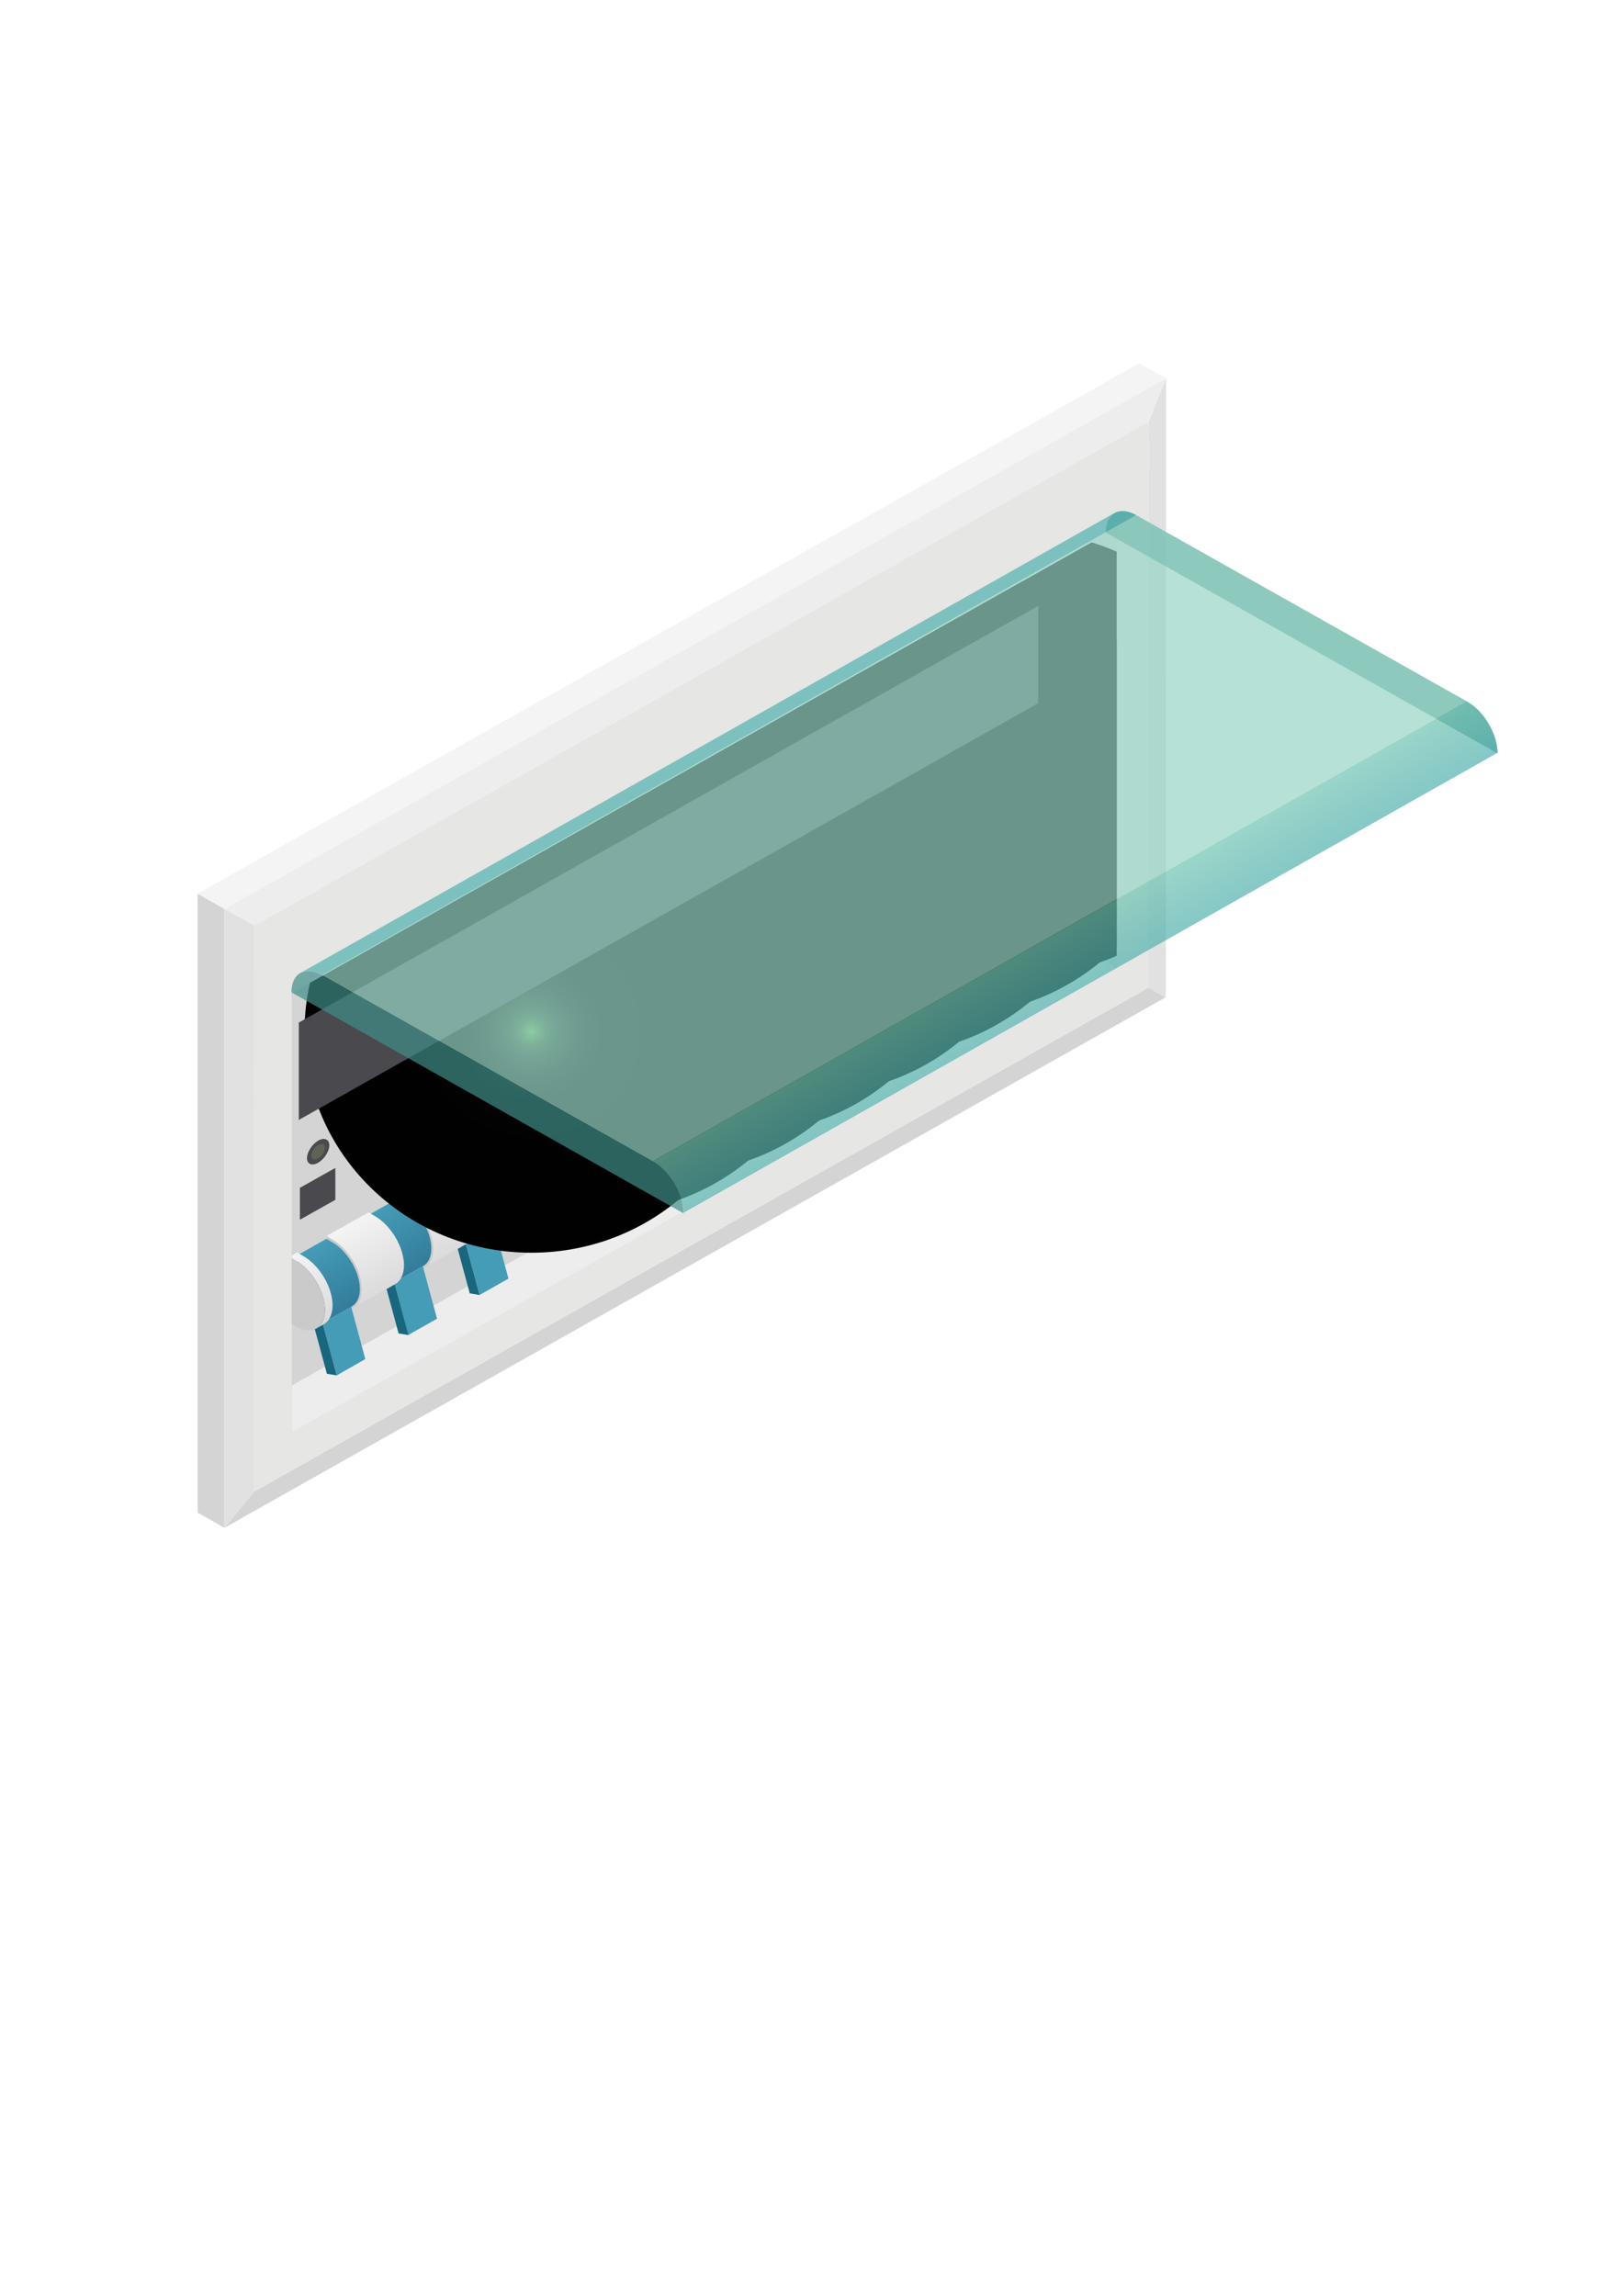 <?xml version="1.0" encoding="utf-8"?>
<!-- Generator: Adobe Illustrator 19.0.0, SVG Export Plug-In . SVG Version: 6.00 Build 0)  -->
<svg version="1.1" id="Warstwa_1" xmlns="http://www.w3.org/2000/svg" xmlns:xlink="http://www.w3.org/1999/xlink" x="0px" y="0px"
	 viewBox="0 0 595.3 841.9" style="enable-background:new 0 0 595.3 841.9;" xml:space="preserve">
<style type="text/css">
	.st0{enable-background:new    ;}
	.st1{fill:#D4D4D4;}
	.st2{fill:#E0E1E0;}
	.st3{fill:#E6E6E5;}
	.st4{fill:#EDEDED;}
	.st5{fill:#F4F4F4;}
	.st6{clip-path:url(#XMLID_738_);}
	.st7{fill:url(#XMLID_739_);}
	.st8{fill:#CACACA;}
	.st9{fill:#8D201F;}
	.st10{fill:#9A3331;}
	.st11{fill:#B84646;}
	.st12{fill:#7F1717;}
	.st13{fill:url(#XMLID_740_);}
	.st14{fill:url(#XMLID_741_);}
	.st15{fill:url(#XMLID_742_);}
	.st16{fill:url(#XMLID_743_);}
	.st17{fill:#20748D;}
	.st18{fill:#327C9A;}
	.st19{fill:#459CB7;}
	.st20{fill:#18677F;}
	.st21{fill:url(#XMLID_744_);}
	.st22{fill:url(#XMLID_745_);}
	.st23{fill:url(#XMLID_746_);}
	.st24{fill:url(#XMLID_747_);}
	.st25{fill:url(#XMLID_748_);}
	.st26{fill:url(#XMLID_749_);}
	.st27{fill:url(#XMLID_750_);}
	.st28{fill:url(#XMLID_751_);}
	.st29{fill:url(#XMLID_752_);}
	.st30{fill:url(#XMLID_753_);}
	.st31{fill:url(#XMLID_772_);}
	.st32{fill:url(#XMLID_773_);}
	.st33{fill:url(#XMLID_774_);}
	.st34{fill:url(#XMLID_775_);}
	.st35{fill:url(#XMLID_776_);}
	.st36{fill:url(#XMLID_777_);}
	.st37{fill:url(#XMLID_778_);}
	.st38{fill:url(#XMLID_779_);}
	.st39{fill:url(#XMLID_780_);}
	.st40{fill:url(#XMLID_781_);}
	.st41{fill:#49494E;}
	.st42{fill:#79C145;}
	.st43{opacity:0.2;fill:#B5D66C;}
	.st44{fill:url(#XMLID_782_);}
	.st45{fill:url(#XMLID_783_);}
	.st46{fill:url(#XMLID_784_);}
	.st47{fill:url(#XMLID_785_);}
	.st48{fill:url(#XMLID_786_);}
	.st49{fill:url(#XMLID_787_);}
	.st50{fill:url(#XMLID_788_);}
	.st51{fill:url(#XMLID_789_);}
	.st52{clip-path:url(#XMLID_738_);fill:#49494E;}
	.st53{opacity:0.7;fill:#3F8D88;}
	.st54{opacity:0.7;fill:#51B1AF;}
	.st55{opacity:0.7;fill:#98D5C6;}
	.st56{opacity:0.7;fill:url(#XMLID_790_);}
</style>
<g id="_x31_6">
	<g id="XMLID_453_">
		<g id="XMLID_454_" class="st0">
			<g id="XMLID_467_">
				<polygon id="XMLID_421_" class="st1" points="421.2,362.2 427.6,365.7 82.3,560.3 93.2,547 				"/>
			</g>
			<g id="XMLID_465_">
				<polygon id="XMLID_422_" class="st2" points="421.3,154.6 427.7,138.7 427.6,365.7 421.2,362.2 				"/>
			</g>
			<g id="XMLID_463_">
				<polygon id="XMLID_423_" class="st3" points="421.3,154.6 421.2,362.2 93.2,547 93.3,339.4 				"/>
			</g>
			<g id="XMLID_461_">
				<polygon id="XMLID_424_" class="st4" points="93.3,339.4 82.3,333.3 427.7,138.7 421.3,154.6 				"/>
			</g>
			<g id="XMLID_459_">
				<polygon id="XMLID_425_" class="st1" points="82.3,560.3 72.5,554.7 72.5,327.7 82.3,333.3 				"/>
			</g>
			<g id="XMLID_457_">
				<polygon id="XMLID_426_" class="st5" points="82.3,333.3 72.5,327.7 417.9,133.2 427.7,138.7 				"/>
			</g>
			<g id="XMLID_455_">
				<polygon id="XMLID_427_" class="st2" points="93.2,547 82.3,560.3 82.3,333.3 93.3,339.4 				"/>
			</g>
		</g>
	</g>
	<polygon id="XMLID_428_" class="st1" points="409.6,193.7 107,364.2 107,525.3 409.6,354.9 	"/>
	<polygon id="XMLID_429_" class="st4" points="394.3,202.3 394.3,346.2 107,508.1 107,525.3 409.6,354.9 409.6,193.7 	"/>
	<polygon id="XMLID_430_" class="st2" points="394.3,202.3 394.3,346.2 409.6,354.9 409.6,193.7 	"/>
	<g id="XMLID_431_">
		<defs>
			<polygon id="XMLID_730_" points="409.6,193.7 107,364.2 107,525.3 409.6,354.9 			"/>
		</defs>
		<clipPath id="XMLID_738_">
			<use xlink:href="#XMLID_730_"  style="overflow:visible;"/>
		</clipPath>
		<g id="XMLID_432_" class="st6">
			<g id="XMLID_433_">
				<g id="XMLID_446_" class="st0">
					<linearGradient id="XMLID_739_" gradientUnits="userSpaceOnUse" x1="382.202" y1="305.462" x2="396.027" y2="329.409">
						<stop  offset="0" style="stop-color:#F4F4F4"/>
						<stop  offset="1" style="stop-color:#DCDBDB"/>
					</linearGradient>
					<path id="XMLID_434_" class="st7" d="M386.1,305.8l-2.2-1.3l-2.8,1.6l2.2,1.3c6,3.4,10.8,11.5,10.8,18.2c0,3.3-1.2,5.7-3.2,6.8
						l2.8-1.6c1.9-1.1,3.1-3.4,3.2-6.8C396.9,317.3,392.1,309.2,386.1,305.8z"/>
					<g id="XMLID_447_">
						<path id="XMLID_435_" class="st8" d="M383.3,307.4c6,3.4,10.8,11.5,10.8,18.2c0,6.7-4.9,9.4-10.8,6l-2.2-1.3l0.1-24.2
							L383.3,307.4z"/>
					</g>
				</g>
				<g id="XMLID_436_" class="st0">
					<path id="XMLID_437_" class="st9" d="M382.8,308.5l-2.1-1.2l-10.6,6l2.1,1.2c1,0.6,2,1.3,3,2.2l10.6-6
						C384.9,309.8,383.9,309.1,382.8,308.5z"/>
					<g id="XMLID_443_">
						<path id="XMLID_438_" class="st10" d="M390.1,332.1l-10.6,6c1.8-1,3-3.2,3-6.4c0-3.6-1.5-7.6-3.8-11l10.6-6
							c2.3,3.4,3.8,7.4,3.8,11C393,328.9,391.9,331.1,390.1,332.1z"/>
					</g>
					<g id="XMLID_441_">
						<polygon id="XMLID_439_" class="st9" points="385.3,308.6 395.9,302.6 389.3,314.7 378.7,320.7 						"/>
					</g>
					<g id="XMLID_440_">
						<polygon id="XMLID_442_" class="st11" points="381.8,304.8 392.3,298.8 395.9,302.6 385.3,308.6 						"/>
					</g>
					<g id="XMLID_444_">
						<path id="XMLID_445_" class="st12" d="M381.8,304.8l3.5,3.8l-6.6,12c2.3,3.4,3.8,7.4,3.8,11c0,6.3-4.6,8.9-10.2,5.7l-2.1-1.2
							l0.1-22.9l2.1,1.2c1,0.6,2,1.3,3,2.2L381.8,304.8z"/>
					</g>
				</g>
				<g id="XMLID_448_" class="st0">
					<linearGradient id="XMLID_740_" gradientUnits="userSpaceOnUse" x1="368.719" y1="313.058" x2="382.545" y2="337.004">
						<stop  offset="0" style="stop-color:#F4F4F4"/>
						<stop  offset="1" style="stop-color:#DCDBDB"/>
					</linearGradient>
					<path id="XMLID_449_" class="st13" d="M372.6,313.4l-2.2-1.3l-2.8,1.6l2.2,1.3c6,3.4,10.8,11.5,10.8,18.2
						c0,3.3-1.2,5.7-3.2,6.8l2.8-1.6c1.9-1.1,3.1-3.4,3.2-6.8C383.4,324.9,378.6,316.7,372.6,313.4z"/>
					<g id="XMLID_450_">
						<path id="XMLID_451_" class="st8" d="M369.8,315c6,3.4,10.8,11.5,10.8,18.2c0,6.7-4.9,9.4-10.8,6l-2.2-1.3l0.1-24.2L369.8,315
							z"/>
					</g>
				</g>
			</g>
			<g id="XMLID_452_">
				<g id="XMLID_456_" class="st0">
					<linearGradient id="XMLID_741_" gradientUnits="userSpaceOnUse" x1="361.522" y1="317.042" x2="375.409" y2="341.095">
						<stop  offset="0" style="stop-color:#F4F4F4"/>
						<stop  offset="1" style="stop-color:#DCDBDB"/>
					</linearGradient>
					<path id="XMLID_458_" class="st14" d="M370.5,314.5l-2.2-1.3l-13,7.3l2.2,1.3c6,3.4,10.8,11.5,10.8,18.2c0,3.3-1.2,5.7-3.2,6.8
						l13-7.3c1.9-1.1,3.1-3.4,3.2-6.8C381.3,326,376.5,317.9,370.5,314.5z"/>
					<g id="XMLID_460_">
						<path id="XMLID_462_" class="st8" d="M357.5,321.9c6,3.4,10.8,11.5,10.8,18.2c0,6.7-4.9,9.4-10.8,6l-2.2-1.3l0.1-24.2
							L357.5,321.9z"/>
					</g>
				</g>
				<g id="XMLID_464_" class="st0">
					<path id="XMLID_466_" class="st9" d="M357.1,323l-2.1-1.2l-10.6,6l2.1,1.2c1,0.6,2,1.3,3,2.2l10.6-6
						C359.1,324.4,358.1,323.6,357.1,323z"/>
					<g id="XMLID_468_">
						<path id="XMLID_469_" class="st10" d="M364.3,346.6l-10.6,6c1.8-1,3-3.2,3-6.4c0-3.6-1.5-7.6-3.8-11l10.6-6
							c2.3,3.4,3.8,7.4,3.8,11C367.3,343.4,366.1,345.6,364.3,346.6z"/>
					</g>
					<g id="XMLID_470_">
						<polygon id="XMLID_471_" class="st9" points="359.5,323.1 370.1,317.1 363.5,329.2 352.9,335.2 						"/>
					</g>
					<g id="XMLID_472_">
						<polygon id="XMLID_473_" class="st11" points="356,319.3 366.6,313.3 370.1,317.1 359.5,323.1 						"/>
					</g>
					<g id="XMLID_474_">
						<path id="XMLID_475_" class="st12" d="M356,319.3l3.5,3.8l-6.6,12c2.3,3.4,3.8,7.4,3.8,11c0,6.3-4.6,8.9-10.2,5.7l-2.1-1.2
							l0.1-22.9l2.1,1.2c1,0.6,2,1.3,3,2.2L356,319.3z"/>
					</g>
				</g>
				<g id="XMLID_476_" class="st0">
					<linearGradient id="XMLID_742_" gradientUnits="userSpaceOnUse" x1="342.966" y1="327.566" x2="356.792" y2="351.512">
						<stop  offset="0" style="stop-color:#F4F4F4"/>
						<stop  offset="1" style="stop-color:#DCDBDB"/>
					</linearGradient>
					<path id="XMLID_477_" class="st15" d="M346.9,327.9l-2.2-1.3l-2.8,1.6l2.2,1.3c6,3.4,10.8,11.5,10.8,18.2
						c0,3.3-1.2,5.7-3.2,6.8l2.8-1.6c1.9-1.1,3.1-3.4,3.2-6.8C357.6,339.4,352.8,331.3,346.9,327.9z"/>
					<g id="XMLID_478_">
						<path id="XMLID_479_" class="st8" d="M344.1,329.5c6,3.4,10.8,11.5,10.8,18.2c0,6.7-4.9,9.4-10.8,6l-2.2-1.3l0.1-24.2
							L344.1,329.5z"/>
					</g>
				</g>
			</g>
			<g id="XMLID_480_">
				<g id="XMLID_481_" class="st0">
					<linearGradient id="XMLID_743_" gradientUnits="userSpaceOnUse" x1="335.339" y1="331.793" x2="349.226" y2="355.846">
						<stop  offset="0" style="stop-color:#F4F4F4"/>
						<stop  offset="1" style="stop-color:#DCDBDB"/>
					</linearGradient>
					<path id="XMLID_482_" class="st16" d="M344.4,329.3l-2.2-1.3l-13,7.3l2.2,1.3c6,3.4,10.8,11.5,10.8,18.2c0,3.3-1.2,5.7-3.2,6.8
						l13-7.3c1.9-1.1,3.1-3.4,3.2-6.8C355.2,340.8,350.3,332.7,344.4,329.3z"/>
					<g id="XMLID_483_">
						<path id="XMLID_484_" class="st8" d="M331.4,336.6c6,3.4,10.8,11.5,10.8,18.2c0,6.7-4.9,9.4-10.8,6l-2.2-1.3l0.1-24.2
							L331.4,336.6z"/>
					</g>
				</g>
				<g id="XMLID_485_" class="st0">
					<path id="XMLID_486_" class="st17" d="M330.9,337.8l-2.1-1.2l-10.6,6l2.1,1.2c1,0.6,2,1.3,3,2.2l10.6-6
						C333,339.1,331.9,338.4,330.9,337.8z"/>
					<g id="XMLID_487_">
						<path id="XMLID_488_" class="st18" d="M338.1,361.4l-10.6,6c1.8-1,3-3.2,3-6.4c0-3.6-1.5-7.6-3.8-11l10.6-6
							c2.3,3.4,3.8,7.4,3.8,11C341.1,358.1,339.9,360.3,338.1,361.4z"/>
					</g>
					<g id="XMLID_489_">
						<polygon id="XMLID_490_" class="st17" points="333.3,337.9 343.9,331.9 337.3,343.9 326.7,349.9 						"/>
					</g>
					<g id="XMLID_491_">
						<polygon id="XMLID_492_" class="st19" points="329.8,334.1 340.4,328.1 343.9,331.9 333.3,337.9 						"/>
					</g>
					<g id="XMLID_493_">
						<path id="XMLID_494_" class="st20" d="M329.8,334.1l3.5,3.8l-6.6,12c2.3,3.4,3.8,7.4,3.8,11c0,6.3-4.6,8.9-10.2,5.7l-2.1-1.2
							l0.1-22.9l2.1,1.2c1,0.6,2,1.3,3,2.2L329.8,334.1z"/>
					</g>
				</g>
				<g id="XMLID_495_" class="st0">
					<linearGradient id="XMLID_744_" gradientUnits="userSpaceOnUse" x1="316.784" y1="342.316" x2="330.609" y2="366.263">
						<stop  offset="0" style="stop-color:#F4F4F4"/>
						<stop  offset="1" style="stop-color:#DCDBDB"/>
					</linearGradient>
					<path id="XMLID_496_" class="st21" d="M320.7,342.6l-2.2-1.3l-2.8,1.6l2.2,1.3c6,3.4,10.8,11.5,10.8,18.2
						c0,3.3-1.2,5.7-3.2,6.8l2.8-1.6c1.9-1.1,3.1-3.4,3.2-6.8C331.5,354.1,326.6,346,320.7,342.6z"/>
					<g id="XMLID_497_">
						<path id="XMLID_498_" class="st8" d="M317.9,344.2c6,3.4,10.8,11.5,10.8,18.2c0,6.7-4.9,9.4-10.8,6l-2.2-1.3l0.1-24.2
							L317.9,344.2z"/>
					</g>
				</g>
			</g>
			<g id="XMLID_499_">
				<g id="XMLID_500_" class="st0">
					<linearGradient id="XMLID_745_" gradientUnits="userSpaceOnUse" x1="309.156" y1="346.542" x2="323.043" y2="370.596">
						<stop  offset="0" style="stop-color:#F4F4F4"/>
						<stop  offset="1" style="stop-color:#DCDBDB"/>
					</linearGradient>
					<path id="XMLID_501_" class="st22" d="M318.2,344l-2.2-1.3l-13,7.3l2.2,1.3c6,3.4,10.8,11.5,10.8,18.2c0,3.3-1.2,5.7-3.2,6.8
						l13-7.3c1.9-1.1,3.1-3.4,3.2-6.8C329,355.5,324.2,347.4,318.2,344z"/>
					<g id="XMLID_502_">
						<path id="XMLID_503_" class="st8" d="M305.2,351.4c6,3.4,10.8,11.5,10.8,18.2c0,6.7-4.9,9.4-10.8,6l-2.2-1.3l0.1-24.2
							L305.2,351.4z"/>
					</g>
				</g>
				<g id="XMLID_504_" class="st0">
					<path id="XMLID_505_" class="st17" d="M304.7,352.5l-2.1-1.2l-10.6,6l2.1,1.2c1,0.6,2,1.3,3,2.2l10.6-6
						C306.8,353.9,305.8,353.1,304.7,352.5z"/>
					<g id="XMLID_506_">
						<path id="XMLID_507_" class="st18" d="M311.9,376.1l-10.6,6c1.8-1,3-3.2,3-6.4c0-3.6-1.5-7.6-3.8-11l10.6-6
							c2.3,3.4,3.8,7.4,3.8,11C314.9,372.9,313.8,375.1,311.9,376.1z"/>
					</g>
					<g id="XMLID_508_">
						<polygon id="XMLID_509_" class="st17" points="307.2,352.6 317.7,346.7 311.1,358.7 300.6,364.7 						"/>
					</g>
					<g id="XMLID_510_">
						<polygon id="XMLID_511_" class="st19" points="303.6,348.8 314.2,342.8 317.7,346.7 307.2,352.6 						"/>
					</g>
					<g id="XMLID_512_">
						<path id="XMLID_513_" class="st20" d="M303.6,348.8l3.5,3.8l-6.6,12c2.3,3.4,3.8,7.4,3.8,11c0,6.3-4.6,8.9-10.2,5.7l-2.1-1.2
							l0.1-22.9l2.1,1.2c1,0.6,2,1.3,3,2.2L303.6,348.8z"/>
					</g>
				</g>
				<g id="XMLID_514_" class="st0">
					<linearGradient id="XMLID_746_" gradientUnits="userSpaceOnUse" x1="290.601" y1="357.067" x2="304.426" y2="381.013">
						<stop  offset="0" style="stop-color:#F4F4F4"/>
						<stop  offset="1" style="stop-color:#DCDBDB"/>
					</linearGradient>
					<path id="XMLID_515_" class="st23" d="M294.5,357.4l-2.2-1.3l-2.8,1.6l2.2,1.3c6,3.4,10.8,11.5,10.8,18.2
						c0,3.3-1.2,5.7-3.2,6.8l2.8-1.6c1.9-1.1,3.1-3.4,3.2-6.8C305.3,368.9,300.5,360.8,294.5,357.4z"/>
					<g id="XMLID_516_">
						<path id="XMLID_517_" class="st8" d="M291.7,359c6,3.4,10.8,11.5,10.8,18.2c0,6.7-4.9,9.4-10.8,6l-2.2-1.3l0.1-24.2L291.7,359
							z"/>
					</g>
				</g>
			</g>
			<g id="XMLID_518_">
				<g id="XMLID_519_" class="st0">
					<linearGradient id="XMLID_747_" gradientUnits="userSpaceOnUse" x1="282.973" y1="361.293" x2="296.86" y2="385.347">
						<stop  offset="0" style="stop-color:#F4F4F4"/>
						<stop  offset="1" style="stop-color:#DCDBDB"/>
					</linearGradient>
					<path id="XMLID_520_" class="st24" d="M292,358.8l-2.2-1.3l-13,7.3l2.2,1.3c6,3.4,10.8,11.5,10.8,18.2c0,3.3-1.2,5.7-3.2,6.8
						l13-7.3c1.9-1.1,3.1-3.4,3.2-6.8C302.8,370.3,298,362.2,292,358.8z"/>
					<g id="XMLID_521_">
						<path id="XMLID_522_" class="st8" d="M279,366.1c6,3.4,10.8,11.5,10.8,18.2c0,6.7-4.9,9.4-10.8,6l-2.2-1.3l0.1-24.2L279,366.1
							z"/>
					</g>
				</g>
				<g id="XMLID_523_" class="st0">
					<path id="XMLID_524_" class="st17" d="M278.5,367.3l-2.1-1.2l-10.6,6l2.1,1.2c1,0.6,2,1.3,3,2.2l10.6-6
						C280.6,368.6,279.6,367.9,278.5,367.3z"/>
					<g id="XMLID_525_">
						<path id="XMLID_526_" class="st18" d="M285.7,390.9l-10.6,6c1.8-1,3-3.2,3-6.4c0-3.6-1.5-7.6-3.8-11l10.6-6
							c2.3,3.4,3.8,7.4,3.8,11C288.7,387.6,287.6,389.8,285.7,390.9z"/>
					</g>
					<g id="XMLID_527_">
						<polygon id="XMLID_528_" class="st17" points="281,367.4 291.6,361.4 285,373.4 274.4,379.4 						"/>
					</g>
					<g id="XMLID_529_">
						<polygon id="XMLID_530_" class="st19" points="277.5,363.6 288,357.6 291.6,361.4 281,367.4 						"/>
					</g>
					<g id="XMLID_531_">
						<path id="XMLID_532_" class="st20" d="M277.5,363.6l3.5,3.8l-6.6,12c2.3,3.4,3.8,7.4,3.8,11c0,6.3-4.6,8.9-10.2,5.7l-2.1-1.2
							l0.1-22.9l2.1,1.2c1,0.6,2,1.3,3,2.2L277.5,363.6z"/>
					</g>
				</g>
				<g id="XMLID_533_" class="st0">
					<linearGradient id="XMLID_748_" gradientUnits="userSpaceOnUse" x1="264.418" y1="371.817" x2="278.243" y2="395.763">
						<stop  offset="0" style="stop-color:#F4F4F4"/>
						<stop  offset="1" style="stop-color:#DCDBDB"/>
					</linearGradient>
					<path id="XMLID_534_" class="st25" d="M268.3,372.1l-2.2-1.3l-2.8,1.6l2.2,1.3c6,3.4,10.8,11.5,10.8,18.2
						c0,3.3-1.2,5.7-3.2,6.8l2.8-1.6c1.9-1.1,3.1-3.4,3.2-6.8C279.1,383.6,274.3,375.5,268.3,372.1z"/>
					<g id="XMLID_535_">
						<path id="XMLID_536_" class="st8" d="M265.5,373.7c6,3.4,10.8,11.5,10.8,18.2c0,6.7-4.9,9.4-10.8,6l-2.2-1.3l0.1-24.2
							L265.5,373.7z"/>
					</g>
				</g>
			</g>
			<g id="XMLID_537_">
				<g id="XMLID_538_" class="st0">
					<linearGradient id="XMLID_749_" gradientUnits="userSpaceOnUse" x1="256.79" y1="376.043" x2="270.677" y2="400.097">
						<stop  offset="0" style="stop-color:#F4F4F4"/>
						<stop  offset="1" style="stop-color:#DCDBDB"/>
					</linearGradient>
					<path id="XMLID_539_" class="st26" d="M265.8,373.5l-2.2-1.3l-13,7.3l2.2,1.3c6,3.4,10.8,11.5,10.8,18.2c0,3.3-1.2,5.7-3.2,6.8
						l13-7.3c1.9-1.1,3.1-3.4,3.2-6.8C276.6,385,271.8,376.9,265.8,373.5z"/>
					<g id="XMLID_540_">
						<path id="XMLID_541_" class="st8" d="M252.8,380.9c6,3.4,10.8,11.5,10.8,18.2c0,6.7-4.9,9.4-10.8,6l-2.2-1.3l0.1-24.2
							L252.8,380.9z"/>
					</g>
				</g>
				<g id="XMLID_542_" class="st0">
					<path id="XMLID_543_" class="st17" d="M252.4,382l-2.1-1.2l-10.6,6l2.1,1.2c1,0.6,2,1.3,3,2.2l10.6-6
						C254.4,383.4,253.4,382.6,252.4,382z"/>
					<g id="XMLID_544_">
						<path id="XMLID_545_" class="st18" d="M259.6,405.6l-10.6,6c1.8-1,3-3.2,3-6.4c0-3.6-1.5-7.6-3.8-11l10.6-6
							c2.3,3.4,3.8,7.4,3.8,11C262.5,402.4,261.4,404.6,259.6,405.6z"/>
					</g>
					<g id="XMLID_546_">
						<polygon id="XMLID_547_" class="st17" points="254.8,382.2 265.4,376.2 258.8,388.2 248.2,394.2 						"/>
					</g>
					<g id="XMLID_548_">
						<polygon id="XMLID_549_" class="st19" points="251.3,378.3 261.9,372.3 265.4,376.2 254.8,382.2 						"/>
					</g>
					<g id="XMLID_550_">
						<path id="XMLID_551_" class="st20" d="M251.3,378.3l3.5,3.8l-6.6,12c2.3,3.4,3.8,7.4,3.8,11c0,6.3-4.6,8.9-10.2,5.7l-2.1-1.2
							l0.1-22.9l2.1,1.2c1,0.6,2,1.3,3,2.2L251.3,378.3z"/>
					</g>
				</g>
				<g id="XMLID_552_" class="st0">
					<linearGradient id="XMLID_750_" gradientUnits="userSpaceOnUse" x1="238.235" y1="386.568" x2="252.06" y2="410.514">
						<stop  offset="0" style="stop-color:#F4F4F4"/>
						<stop  offset="1" style="stop-color:#DCDBDB"/>
					</linearGradient>
					<path id="XMLID_553_" class="st27" d="M242.1,386.9l-2.2-1.3l-2.8,1.6l2.2,1.3c6,3.4,10.8,11.5,10.8,18.2
						c0,3.3-1.2,5.7-3.2,6.8l2.8-1.6c1.9-1.1,3.1-3.4,3.2-6.8C252.9,398.4,248.1,390.3,242.1,386.9z"/>
					<g id="XMLID_554_">
						<path id="XMLID_555_" class="st8" d="M239.3,388.5c6,3.4,10.8,11.5,10.8,18.2c0,6.7-4.9,9.4-10.8,6l-2.2-1.3l0.1-24.2
							L239.3,388.5z"/>
					</g>
				</g>
			</g>
			<g id="XMLID_556_">
				<g id="XMLID_557_" class="st0">
					<linearGradient id="XMLID_751_" gradientUnits="userSpaceOnUse" x1="230.607" y1="390.794" x2="244.494" y2="414.848">
						<stop  offset="0" style="stop-color:#F4F4F4"/>
						<stop  offset="1" style="stop-color:#DCDBDB"/>
					</linearGradient>
					<path id="XMLID_558_" class="st28" d="M239.6,388.3l-2.2-1.3l-13,7.3l2.2,1.3c6,3.4,10.8,11.5,10.8,18.2c0,3.3-1.2,5.7-3.2,6.8
						l13-7.3c1.9-1.1,3.1-3.4,3.2-6.8C250.4,399.8,245.6,391.7,239.6,388.3z"/>
					<g id="XMLID_559_">
						<path id="XMLID_560_" class="st8" d="M226.6,395.6c6,3.4,10.8,11.5,10.8,18.2c0,6.7-4.9,9.4-10.8,6l-2.2-1.3l0.1-24.2
							L226.6,395.6z"/>
					</g>
				</g>
				<g id="XMLID_561_" class="st0">
					<path id="XMLID_562_" class="st17" d="M226.2,396.8l-2.1-1.2l-10.6,6l2.1,1.2c1,0.6,2,1.3,3,2.2l10.6-6
						C228.2,398.1,227.2,397.4,226.2,396.8z"/>
					<g id="XMLID_563_">
						<path id="XMLID_564_" class="st18" d="M233.4,420.4l-10.6,6c1.8-1,3-3.2,3-6.4c0-3.6-1.5-7.6-3.8-11l10.6-6
							c2.3,3.4,3.8,7.4,3.8,11C236.3,417.1,235.2,419.3,233.4,420.4z"/>
					</g>
					<g id="XMLID_565_">
						<polygon id="XMLID_566_" class="st17" points="228.6,396.9 239.2,390.9 232.6,402.9 222,408.9 						"/>
					</g>
					<g id="XMLID_567_">
						<polygon id="XMLID_568_" class="st19" points="225.1,393.1 235.7,387.1 239.2,390.9 228.6,396.9 						"/>
					</g>
					<g id="XMLID_569_">
						<path id="XMLID_570_" class="st20" d="M225.1,393.1l3.5,3.8l-6.6,12c2.3,3.4,3.8,7.4,3.8,11c0,6.3-4.6,8.9-10.2,5.7l-2.1-1.2
							l0.1-22.9l2.1,1.2c1,0.6,2,1.3,3,2.2L225.1,393.1z"/>
					</g>
				</g>
				<g id="XMLID_571_" class="st0">
					<linearGradient id="XMLID_752_" gradientUnits="userSpaceOnUse" x1="212.052" y1="401.318" x2="225.877" y2="425.264">
						<stop  offset="0" style="stop-color:#F4F4F4"/>
						<stop  offset="1" style="stop-color:#DCDBDB"/>
					</linearGradient>
					<path id="XMLID_572_" class="st29" d="M215.9,401.6l-2.2-1.3l-2.8,1.6l2.2,1.3c6,3.4,10.8,11.5,10.8,18.2
						c0,3.3-1.2,5.7-3.2,6.8l2.8-1.6c1.9-1.1,3.1-3.4,3.2-6.8C226.7,413.1,221.9,405,215.9,401.6z"/>
					<g id="XMLID_573_">
						<path id="XMLID_574_" class="st8" d="M213.1,403.2c6,3.4,10.8,11.5,10.8,18.2c0,6.7-4.9,9.4-10.8,6l-2.2-1.3l0.1-24.2
							L213.1,403.2z"/>
					</g>
				</g>
			</g>
			<g id="XMLID_575_">
				<g id="XMLID_576_" class="st0">
					<linearGradient id="XMLID_753_" gradientUnits="userSpaceOnUse" x1="204.424" y1="405.544" x2="218.311" y2="429.598">
						<stop  offset="0" style="stop-color:#F4F4F4"/>
						<stop  offset="1" style="stop-color:#DCDBDB"/>
					</linearGradient>
					<path id="XMLID_577_" class="st30" d="M213.5,403l-2.2-1.3l-13,7.3l2.2,1.3c6,3.4,10.8,11.5,10.8,18.2c0,3.3-1.2,5.7-3.2,6.8
						l13-7.3c1.9-1.1,3.1-3.4,3.2-6.8C224.2,414.6,219.4,406.4,213.5,403z"/>
					<g id="XMLID_578_">
						<path id="XMLID_579_" class="st8" d="M200.4,410.4c6,3.4,10.8,11.5,10.8,18.2c0,6.7-4.9,9.4-10.8,6l-2.2-1.3l0.1-24.2
							L200.4,410.4z"/>
					</g>
				</g>
				<g id="XMLID_580_" class="st0">
					<path id="XMLID_581_" class="st17" d="M200,411.5l-2.1-1.2l-10.6,6l2.1,1.2c1,0.6,2,1.3,3,2.2l10.6-6
						C202,412.9,201,412.1,200,411.5z"/>
					<g id="XMLID_582_">
						<path id="XMLID_583_" class="st18" d="M207.2,435.1l-10.6,6c1.8-1,3-3.2,3-6.4c0-3.6-1.5-7.6-3.8-11l10.6-6
							c2.3,3.4,3.8,7.4,3.8,11C210.2,431.9,209,434.1,207.2,435.1z"/>
					</g>
					<g id="XMLID_584_">
						<polygon id="XMLID_585_" class="st17" points="202.4,411.7 213,405.7 206.4,417.7 195.8,423.7 						"/>
					</g>
					<g id="XMLID_586_">
						<polygon id="XMLID_587_" class="st19" points="198.9,407.8 209.5,401.8 213,405.7 202.4,411.7 						"/>
					</g>
					<g id="XMLID_588_">
						<path id="XMLID_589_" class="st20" d="M198.9,407.8l3.5,3.8l-6.6,12c2.3,3.4,3.8,7.4,3.8,11c0,6.3-4.6,8.9-10.2,5.7l-2.1-1.2
							l0.1-22.9l2.1,1.2c1,0.6,2,1.3,3,2.2L198.9,407.8z"/>
					</g>
				</g>
				<g id="XMLID_590_" class="st0">
					<linearGradient id="XMLID_772_" gradientUnits="userSpaceOnUse" x1="185.869" y1="416.068" x2="199.695" y2="440.014">
						<stop  offset="0" style="stop-color:#F4F4F4"/>
						<stop  offset="1" style="stop-color:#DCDBDB"/>
					</linearGradient>
					<path id="XMLID_591_" class="st31" d="M189.8,416.4l-2.2-1.3l-2.8,1.6l2.2,1.3c6,3.4,10.8,11.5,10.8,18.2
						c0,3.3-1.2,5.7-3.2,6.8l2.8-1.6c1.9-1.1,3.1-3.4,3.2-6.8C200.5,427.9,195.7,419.8,189.8,416.4z"/>
					<g id="XMLID_592_">
						<path id="XMLID_593_" class="st8" d="M187,418c6,3.4,10.8,11.5,10.8,18.2c0,6.7-4.9,9.4-10.8,6l-2.2-1.3l0.1-24.2L187,418z"/>
					</g>
				</g>
			</g>
			<g id="XMLID_594_">
				<g id="XMLID_595_" class="st0">
					<linearGradient id="XMLID_773_" gradientUnits="userSpaceOnUse" x1="178.241" y1="420.295" x2="192.129" y2="444.348">
						<stop  offset="0" style="stop-color:#F4F4F4"/>
						<stop  offset="1" style="stop-color:#DCDBDB"/>
					</linearGradient>
					<path id="XMLID_596_" class="st32" d="M187.3,417.8l-2.2-1.3l-13,7.3l2.2,1.3c6,3.4,10.8,11.5,10.8,18.2c0,3.3-1.2,5.7-3.2,6.8
						l13-7.3c1.9-1.1,3.1-3.4,3.2-6.8C198.1,429.3,193.2,421.2,187.3,417.8z"/>
					<g id="XMLID_597_">
						<path id="XMLID_598_" class="st8" d="M174.3,425.1c6,3.4,10.8,11.5,10.8,18.2c0,6.7-4.9,9.4-10.8,6l-2.2-1.3l0.1-24.2
							L174.3,425.1z"/>
					</g>
				</g>
				<g id="XMLID_599_">
					<g id="XMLID_600_" class="st0">
						<g id="XMLID_601_">
							<polygon id="XMLID_602_" class="st19" points="170.7,455.6 181.3,449.6 186.5,468.9 175.9,474.9 							"/>
						</g>
						<linearGradient id="XMLID_774_" gradientUnits="userSpaceOnUse" x1="166.56" y1="427.899" x2="179.649" y2="450.571">
							<stop  offset="0" style="stop-color:#459CB7"/>
							<stop  offset="1" style="stop-color:#327C9A"/>
						</linearGradient>
						<path id="XMLID_603_" class="st33" d="M174.2,426l-2.1-1.2l-10.6,6l2.1,1.2c5.6,3.2,10.2,10.9,10.2,17.2c0,3.1-1.1,5.3-3,6.4
							l10.6-6c1.8-1,3-3.2,3-6.4C184.4,436.9,179.9,429.2,174.2,426z"/>
						<g id="XMLID_604_">
							<path id="XMLID_605_" class="st20" d="M163.6,432c5.6,3.2,10.2,10.9,10.2,17.2c0,3.2-1.2,5.5-3.1,6.5l5.2,19.2l-3.6-0.6
								l-4.9-18.1c-1.2-0.1-2.4-0.6-3.8-1.3l-2.1-1.2l0.1-22.9L163.6,432z"/>
						</g>
					</g>
				</g>
				<g id="XMLID_606_" class="st0">
					<linearGradient id="XMLID_775_" gradientUnits="userSpaceOnUse" x1="159.686" y1="430.819" x2="173.512" y2="454.765">
						<stop  offset="0" style="stop-color:#F4F4F4"/>
						<stop  offset="1" style="stop-color:#DCDBDB"/>
					</linearGradient>
					<path id="XMLID_607_" class="st34" d="M163.6,431.1l-2.2-1.3l-2.8,1.6l2.2,1.3c6,3.4,10.8,11.5,10.8,18.2
						c0,3.3-1.2,5.7-3.2,6.8l2.8-1.6c1.9-1.1,3.1-3.4,3.2-6.8C174.4,442.6,169.6,434.5,163.6,431.1z"/>
					<g id="XMLID_608_">
						<path id="XMLID_609_" class="st8" d="M160.8,432.7c6,3.4,10.8,11.5,10.8,18.2c0,6.7-4.9,9.4-10.8,6l-2.2-1.3l0.1-24.2
							L160.8,432.7z"/>
					</g>
				</g>
			</g>
			<g id="XMLID_610_">
				<g id="XMLID_611_" class="st0">
					<linearGradient id="XMLID_776_" gradientUnits="userSpaceOnUse" x1="152.058" y1="435.045" x2="165.945" y2="459.099">
						<stop  offset="0" style="stop-color:#F4F4F4"/>
						<stop  offset="1" style="stop-color:#DCDBDB"/>
					</linearGradient>
					<path id="XMLID_612_" class="st35" d="M161.1,432.5l-2.2-1.3l-13,7.3l2.2,1.3c6,3.4,10.8,11.5,10.8,18.2c0,3.3-1.2,5.7-3.2,6.8
						l13-7.3c1.9-1.1,3.1-3.4,3.2-6.8C171.9,444.1,167.1,435.9,161.1,432.5z"/>
					<g id="XMLID_613_">
						<path id="XMLID_614_" class="st8" d="M148.1,439.9c6,3.4,10.8,11.5,10.8,18.2c0,6.7-4.9,9.4-10.8,6l-2.2-1.3l0.1-24.2
							L148.1,439.9z"/>
					</g>
				</g>
				<g id="XMLID_615_">
					<g id="XMLID_616_" class="st0">
						<g id="XMLID_617_">
							<polygon id="XMLID_618_" class="st19" points="144.5,470.4 155.1,464.4 160.3,483.6 149.7,489.6 							"/>
						</g>
						<linearGradient id="XMLID_777_" gradientUnits="userSpaceOnUse" x1="140.377" y1="442.65" x2="153.467" y2="465.321">
							<stop  offset="0" style="stop-color:#459CB7"/>
							<stop  offset="1" style="stop-color:#327C9A"/>
						</linearGradient>
						<path id="XMLID_619_" class="st36" d="M148,440.7l-2.1-1.2l-10.6,6l2.1,1.2c5.6,3.2,10.2,10.9,10.2,17.2c0,3.1-1.1,5.3-3,6.4
							l10.6-6c1.8-1,3-3.2,3-6.4C158.2,451.6,153.7,443.9,148,440.7z"/>
						<g id="XMLID_620_">
							<path id="XMLID_621_" class="st20" d="M137.5,446.7c5.6,3.2,10.2,10.9,10.2,17.2c0,3.2-1.2,5.5-3.1,6.5l5.2,19.2l-3.6-0.6
								l-4.9-18.1c-1.2-0.1-2.4-0.6-3.8-1.3l-2.1-1.2l0.1-22.9L137.5,446.7z"/>
						</g>
					</g>
				</g>
				<g id="XMLID_622_" class="st0">
					<linearGradient id="XMLID_778_" gradientUnits="userSpaceOnUse" x1="133.503" y1="445.569" x2="147.329" y2="469.515">
						<stop  offset="0" style="stop-color:#F4F4F4"/>
						<stop  offset="1" style="stop-color:#DCDBDB"/>
					</linearGradient>
					<path id="XMLID_623_" class="st37" d="M137.4,445.9l-2.2-1.3l-2.8,1.6l2.2,1.3c6,3.4,10.8,11.5,10.8,18.2
						c0,3.3-1.2,5.7-3.2,6.8l2.8-1.6c1.9-1.1,3.1-3.4,3.2-6.8C148.2,457.4,143.4,449.3,137.4,445.9z"/>
					<g id="XMLID_624_">
						<path id="XMLID_625_" class="st8" d="M134.6,447.5c6,3.4,10.8,11.5,10.8,18.2c0,6.7-4.9,9.4-10.8,6l-2.2-1.3l0.1-24.2
							L134.6,447.5z"/>
					</g>
				</g>
			</g>
			<g id="XMLID_626_">
				<g id="XMLID_627_" class="st0">
					<linearGradient id="XMLID_779_" gradientUnits="userSpaceOnUse" x1="125.875" y1="449.795" x2="139.762" y2="473.849">
						<stop  offset="0" style="stop-color:#F4F4F4"/>
						<stop  offset="1" style="stop-color:#DCDBDB"/>
					</linearGradient>
					<path id="XMLID_628_" class="st38" d="M134.9,447.3l-2.2-1.3l-13,7.3l2.2,1.3c6,3.4,10.8,11.5,10.8,18.2c0,3.3-1.2,5.7-3.2,6.8
						l13-7.3c1.9-1.1,3.1-3.4,3.2-6.8C145.7,458.8,140.9,450.7,134.9,447.3z"/>
					<g id="XMLID_629_">
						<path id="XMLID_630_" class="st8" d="M121.9,454.6c6,3.4,10.8,11.5,10.8,18.2c0,6.7-4.9,9.4-10.8,6l-2.2-1.3l0.1-24.2
							L121.9,454.6z"/>
					</g>
				</g>
				<g id="XMLID_631_">
					<g id="XMLID_632_" class="st0">
						<g id="XMLID_633_">
							<polygon id="XMLID_634_" class="st19" points="118.3,485.2 128.8,479.2 134,498.4 123.5,504.4 							"/>
						</g>
						<linearGradient id="XMLID_780_" gradientUnits="userSpaceOnUse" x1="114.138" y1="457.432" x2="127.227" y2="480.103">
							<stop  offset="0" style="stop-color:#459CB7"/>
							<stop  offset="1" style="stop-color:#327C9A"/>
						</linearGradient>
						<path id="XMLID_635_" class="st39" d="M121.8,455.5l-2.1-1.2l-10.6,6l2.1,1.2c5.6,3.2,10.2,10.9,10.2,17.2
							c0,3.1-1.1,5.3-3,6.4l10.6-6c1.8-1,3-3.2,3-6.4C132,466.4,127.4,458.7,121.8,455.5z"/>
						<g id="XMLID_636_">
							<path id="XMLID_637_" class="st20" d="M111.2,461.5c5.6,3.2,10.2,10.9,10.2,17.2c0,3.2-1.2,5.5-3.1,6.5l5.2,19.2l-3.6-0.6
								l-4.9-18.1c-1.2-0.1-2.4-0.6-3.8-1.3l-2.1-1.2l0.1-22.9L111.2,461.5z"/>
						</g>
					</g>
				</g>
				<g id="XMLID_638_" class="st0">
					<linearGradient id="XMLID_781_" gradientUnits="userSpaceOnUse" x1="107.32" y1="460.32" x2="121.146" y2="484.266">
						<stop  offset="0" style="stop-color:#F4F4F4"/>
						<stop  offset="1" style="stop-color:#DCDBDB"/>
					</linearGradient>
					<path id="XMLID_639_" class="st40" d="M111.2,460.6l-2.2-1.3l-2.8,1.6l2.2,1.3c6,3.4,10.8,11.5,10.8,18.2
						c0,3.3-1.2,5.7-3.2,6.8l2.8-1.6c1.9-1.1,3.1-3.4,3.2-6.8C122,472.1,117.2,464,111.2,460.6z"/>
					<g id="XMLID_640_">
						<path id="XMLID_641_" class="st8" d="M108.4,462.2c6,3.4,10.8,11.5,10.8,18.2c0,6.7-4.9,9.4-10.8,6l-2.2-1.3l0.1-24.2
							L108.4,462.2z"/>
					</g>
				</g>
			</g>
			<g id="XMLID_642_">
				<g id="XMLID_643_">
					<g id="XMLID_644_">
						<path id="XMLID_645_" class="st41" d="M382.1,294.1l-13,7.3v-11.7l13-7.3V294.1z"/>
						<g id="XMLID_647_">
							<g id="XMLID_648_">
								<path id="XMLID_649_" class="st41" d="M379.8,274.1c0,2.2-1.9,5.1-4.1,6.4c-2.3,1.3-4.1,0.5-4.1-1.7s1.9-5.1,4.1-6.4
									C378,271.1,379.8,271.8,379.8,274.1z"/>
								<path id="XMLID_650_" class="st42" d="M378.2,275c0,1.4-1.1,3.1-2.5,3.9c-1.4,0.8-2.5,0.3-2.5-1s1.1-3.1,2.5-3.9
									C377.1,273.1,378.2,273.6,378.2,275z"/>
							</g>
						</g>
					</g>
					<g id="XMLID_651_">
						<path id="XMLID_652_" class="st41" d="M356.2,308.7l-13,7.3v-11.7l13-7.3V308.7z"/>
						<g id="XMLID_654_">
							<g id="XMLID_655_">
								<path id="XMLID_656_" class="st41" d="M353.9,288.7c0,2.2-1.9,5.1-4.1,6.4c-2.3,1.3-4.1,0.5-4.1-1.7s1.9-5.1,4.1-6.4
									C352.1,285.7,353.9,286.4,353.9,288.7z"/>
								<path id="XMLID_657_" class="st42" d="M352.3,289.6c0,1.4-1.1,3.1-2.5,3.9c-1.4,0.8-2.5,0.3-2.5-1c0-1.4,1.1-3.1,2.5-3.9
									C351.2,287.7,352.3,288.2,352.3,289.6z"/>
							</g>
						</g>
					</g>
					<g id="XMLID_658_">
						<path id="XMLID_659_" class="st41" d="M330.3,323.3l-13,7.3v-11.7l13-7.3V323.3z"/>
						<g id="XMLID_661_">
							<g id="XMLID_662_">
								<path id="XMLID_663_" class="st41" d="M328,303.3c0,2.2-1.9,5.1-4.1,6.4s-4.1,0.5-4.1-1.7c0-2.2,1.9-5.1,4.1-6.4
									C326.2,300.3,328,301,328,303.3z"/>
								<path id="XMLID_664_" class="st42" d="M326.4,304.2c0,1.4-1.1,3.1-2.5,3.9c-1.4,0.8-2.5,0.3-2.5-1c0-1.4,1.1-3.1,2.5-3.9
									C325.3,302.3,326.4,302.8,326.4,304.2z"/>
							</g>
						</g>
					</g>
					<g id="XMLID_665_">
						<path id="XMLID_666_" class="st41" d="M304.4,337.9l-13,7.3v-11.7l13-7.3V337.9z"/>
						<g id="XMLID_668_">
							<g id="XMLID_669_">
								<path id="XMLID_670_" class="st41" d="M302.1,317.9c0,2.2-1.9,5.1-4.1,6.4c-2.3,1.3-4.1,0.5-4.1-1.7c0-2.2,1.9-5.1,4.1-6.4
									C300.3,314.9,302.1,315.6,302.1,317.9z"/>
								<path id="XMLID_671_" class="st42" d="M300.5,318.7c0,1.4-1.1,3.1-2.5,3.9c-1.4,0.8-2.5,0.3-2.5-1c0-1.4,1.1-3.1,2.5-3.9
									C299.4,316.9,300.5,317.4,300.5,318.7z"/>
							</g>
						</g>
					</g>
					<g id="XMLID_672_">
						<path id="XMLID_673_" class="st41" d="M278.5,352.5l-13,7.3v-11.7l13-7.3V352.5z"/>
						<g id="XMLID_675_">
							<g id="XMLID_676_">
								<path id="XMLID_677_" class="st41" d="M276.2,332.4c0,2.2-1.9,5.1-4.1,6.4c-2.3,1.3-4.1,0.5-4.1-1.7c0-2.2,1.9-5.1,4.1-6.4
									C274.4,329.5,276.2,330.2,276.2,332.4z"/>
								<path id="XMLID_678_" class="st42" d="M274.6,333.3c0,1.4-1.1,3.1-2.5,3.9c-1.4,0.8-2.5,0.3-2.5-1c0-1.4,1.1-3.1,2.5-3.9
									C273.5,331.5,274.6,332,274.6,333.3z"/>
							</g>
						</g>
					</g>
					<g id="XMLID_679_">
						<path id="XMLID_680_" class="st41" d="M252.6,367.1l-13,7.3v-11.7l13-7.3V367.1z"/>
						<g id="XMLID_682_">
							<g id="XMLID_683_">
								<path id="XMLID_684_" class="st41" d="M250.3,347c0,2.2-1.9,5.1-4.1,6.4c-2.3,1.3-4.1,0.5-4.1-1.7c0-2.2,1.9-5.1,4.1-6.4
									C248.4,344.1,250.3,344.8,250.3,347z"/>
								<path id="XMLID_685_" class="st42" d="M248.7,347.9c0,1.4-1.1,3.1-2.5,3.9c-1.4,0.8-2.5,0.3-2.5-1c0-1.4,1.1-3.1,2.5-3.9
									C247.6,346.1,248.7,346.6,248.7,347.9z"/>
							</g>
						</g>
					</g>
					<g id="XMLID_686_">
						<path id="XMLID_687_" class="st41" d="M226.7,381.6l-13,7.3v-11.7l13-7.3V381.6z"/>
						<g id="XMLID_689_">
							<g id="XMLID_690_">
								<path id="XMLID_691_" class="st41" d="M224.4,361.6c0,2.2-1.9,5.1-4.1,6.4c-2.3,1.3-4.1,0.5-4.1-1.7c0-2.2,1.9-5.1,4.1-6.4
									C222.5,358.6,224.4,359.4,224.4,361.6z"/>
								<path id="XMLID_692_" class="st42" d="M222.8,362.5c0,1.4-1.1,3.1-2.5,3.9c-1.4,0.8-2.5,0.3-2.5-1c0-1.4,1.1-3.1,2.5-3.9
									C221.7,360.7,222.8,361.2,222.8,362.5z"/>
							</g>
						</g>
					</g>
					<g id="XMLID_693_">
						<path id="XMLID_694_" class="st41" d="M200.8,396.2l-13,7.3v-11.7l13-7.3V396.2z"/>
						<g id="XMLID_696_">
							<g id="XMLID_697_">
								<path id="XMLID_698_" class="st41" d="M198.5,376.2c0,2.2-1.9,5.1-4.1,6.4c-2.3,1.3-4.1,0.5-4.1-1.7c0-2.2,1.9-5.1,4.1-6.4
									C196.6,373.2,198.5,374,198.5,376.2z"/>
								<path id="XMLID_699_" class="st42" d="M196.9,377.1c0,1.4-1.1,3.1-2.5,3.9s-2.5,0.3-2.5-1s1.1-3.1,2.5-3.9
									C195.8,375.3,196.9,375.8,196.9,377.1z"/>
							</g>
						</g>
					</g>
					<g id="XMLID_700_">
						<path id="XMLID_701_" class="st41" d="M174.9,410.8l-13,7.3v-11.7l13-7.3V410.8z"/>
						<g id="XMLID_703_">
							<g id="XMLID_704_">
								<path id="XMLID_705_" class="st41" d="M172.6,390.8c0,2.2-1.9,5.1-4.1,6.4c-2.3,1.3-4.1,0.5-4.1-1.7c0-2.2,1.9-5.1,4.1-6.4
									C170.7,387.8,172.6,388.6,172.6,390.8z"/>
								<path id="XMLID_706_" class="st43" d="M171,391.7c0,1.4-1.1,3.1-2.5,3.9c-1.4,0.8-2.5,0.3-2.5-1c0-1.4,1.1-3.1,2.5-3.9
									C169.9,389.9,171,390.4,171,391.7z"/>
							</g>
						</g>
					</g>
					<g id="XMLID_707_">
						<path id="XMLID_708_" class="st41" d="M148.9,425.4l-13,7.3V421l13-7.3V425.4z"/>
						<g id="XMLID_710_">
							<g id="XMLID_711_">
								<path id="XMLID_712_" class="st41" d="M146.7,405.4c0,2.2-1.9,5.1-4.1,6.4c-2.3,1.3-4.1,0.5-4.1-1.7c0-2.2,1.9-5.1,4.1-6.4
									C144.8,402.4,146.7,403.2,146.7,405.4z"/>
								<path id="XMLID_713_" class="st43" d="M145.1,406.3c0,1.4-1.1,3.1-2.5,3.9c-1.4,0.8-2.5,0.3-2.5-1c0-1.4,1.1-3.1,2.5-3.9
									C143.9,404.5,145.1,404.9,145.1,406.3z"/>
							</g>
						</g>
					</g>
					<g id="XMLID_714_">
						<path id="XMLID_715_" class="st41" d="M123,440l-13,7.3v-11.7l13-7.3V440z"/>
						<g id="XMLID_717_">
							<g id="XMLID_718_">
								<path id="XMLID_719_" class="st41" d="M120.8,420c0,2.2-1.9,5.1-4.1,6.4c-2.3,1.3-4.1,0.5-4.1-1.7c0-2.2,1.9-5.1,4.1-6.4
									C118.9,417,120.8,417.8,120.8,420z"/>
								<path id="XMLID_720_" class="st43" d="M119.2,420.9c0,1.4-1.1,3.1-2.5,3.9c-1.4,0.8-2.5,0.3-2.5-1c0-1.4,1.1-3.1,2.5-3.9
									C118,419.1,119.2,419.5,119.2,420.9z"/>
							</g>
						</g>
					</g>
				</g>
				
					<radialGradient id="XMLID_782_" cx="363.736" cy="248.565" r="87.876" gradientTransform="matrix(0.947 0 0 0.924 31.164 46.806)" gradientUnits="userSpaceOnUse">
					<stop  offset="0" style="stop-color:#79C145"/>
					<stop  offset="1.477891e-002" style="stop-color:#689F42"/>
					<stop  offset="3.741216e-002" style="stop-color:#547B3D"/>
					<stop  offset="6.284162e-002" style="stop-color:#415D35"/>
					<stop  offset="9.054419e-002" style="stop-color:#33462D"/>
					<stop  offset="0.121" style="stop-color:#273424"/>
					<stop  offset="0.156" style="stop-color:#1C251B"/>
					<stop  offset="0.196" style="stop-color:#121812"/>
					<stop  offset="0.246" style="stop-color:#090C09"/>
					<stop  offset="0.316" style="stop-color:#030403"/>
					<stop  offset="0.51" style="stop-color:#010101"/>
				</radialGradient>
				<ellipse id="XMLID_721_" class="st44" cx="375.5" cy="276.4" rx="83.2" ry="81.2"/>
				
					<radialGradient id="XMLID_783_" cx="336.479" cy="264.302" r="87.876" gradientTransform="matrix(0.947 0 0 0.924 31.164 46.806)" gradientUnits="userSpaceOnUse">
					<stop  offset="0" style="stop-color:#79C145"/>
					<stop  offset="1.477891e-002" style="stop-color:#689F42"/>
					<stop  offset="3.741216e-002" style="stop-color:#547B3D"/>
					<stop  offset="6.284162e-002" style="stop-color:#415D35"/>
					<stop  offset="9.054419e-002" style="stop-color:#33462D"/>
					<stop  offset="0.121" style="stop-color:#273424"/>
					<stop  offset="0.156" style="stop-color:#1C251B"/>
					<stop  offset="0.196" style="stop-color:#121812"/>
					<stop  offset="0.246" style="stop-color:#090C09"/>
					<stop  offset="0.316" style="stop-color:#030403"/>
					<stop  offset="0.51" style="stop-color:#010101"/>
				</radialGradient>
				<ellipse id="XMLID_722_" class="st45" cx="349.7" cy="290.9" rx="83.2" ry="81.2"/>
				
					<radialGradient id="XMLID_784_" cx="309.221" cy="280.039" r="87.876" gradientTransform="matrix(0.947 0 0 0.924 31.164 46.806)" gradientUnits="userSpaceOnUse">
					<stop  offset="0" style="stop-color:#79C145"/>
					<stop  offset="1.477891e-002" style="stop-color:#689F42"/>
					<stop  offset="3.741216e-002" style="stop-color:#547B3D"/>
					<stop  offset="6.284162e-002" style="stop-color:#415D35"/>
					<stop  offset="9.054419e-002" style="stop-color:#33462D"/>
					<stop  offset="0.121" style="stop-color:#273424"/>
					<stop  offset="0.156" style="stop-color:#1C251B"/>
					<stop  offset="0.196" style="stop-color:#121812"/>
					<stop  offset="0.246" style="stop-color:#090C09"/>
					<stop  offset="0.316" style="stop-color:#030403"/>
					<stop  offset="0.51" style="stop-color:#010101"/>
				</radialGradient>
				<ellipse id="XMLID_723_" class="st46" cx="323.9" cy="305.5" rx="83.2" ry="81.2"/>
				
					<radialGradient id="XMLID_785_" cx="281.964" cy="295.776" r="87.876" gradientTransform="matrix(0.947 0 0 0.924 31.164 46.806)" gradientUnits="userSpaceOnUse">
					<stop  offset="0" style="stop-color:#79C145"/>
					<stop  offset="1.477891e-002" style="stop-color:#689F42"/>
					<stop  offset="3.741216e-002" style="stop-color:#547B3D"/>
					<stop  offset="6.284162e-002" style="stop-color:#415D35"/>
					<stop  offset="9.054419e-002" style="stop-color:#33462D"/>
					<stop  offset="0.121" style="stop-color:#273424"/>
					<stop  offset="0.156" style="stop-color:#1C251B"/>
					<stop  offset="0.196" style="stop-color:#121812"/>
					<stop  offset="0.246" style="stop-color:#090C09"/>
					<stop  offset="0.316" style="stop-color:#030403"/>
					<stop  offset="0.51" style="stop-color:#010101"/>
				</radialGradient>
				<ellipse id="XMLID_724_" class="st47" cx="298.1" cy="320" rx="83.2" ry="81.2"/>
				
					<radialGradient id="XMLID_786_" cx="254.706" cy="311.513" r="87.876" gradientTransform="matrix(0.947 0 0 0.924 31.164 46.806)" gradientUnits="userSpaceOnUse">
					<stop  offset="0" style="stop-color:#79C145"/>
					<stop  offset="1.477891e-002" style="stop-color:#689F42"/>
					<stop  offset="3.741216e-002" style="stop-color:#547B3D"/>
					<stop  offset="6.284162e-002" style="stop-color:#415D35"/>
					<stop  offset="9.054419e-002" style="stop-color:#33462D"/>
					<stop  offset="0.121" style="stop-color:#273424"/>
					<stop  offset="0.156" style="stop-color:#1C251B"/>
					<stop  offset="0.196" style="stop-color:#121812"/>
					<stop  offset="0.246" style="stop-color:#090C09"/>
					<stop  offset="0.316" style="stop-color:#030403"/>
					<stop  offset="0.51" style="stop-color:#010101"/>
				</radialGradient>
				<ellipse id="XMLID_725_" class="st48" cx="272.3" cy="334.5" rx="83.2" ry="81.2"/>
				
					<radialGradient id="XMLID_787_" cx="227.449" cy="327.25" r="87.876" gradientTransform="matrix(0.947 0 0 0.924 31.164 46.806)" gradientUnits="userSpaceOnUse">
					<stop  offset="0" style="stop-color:#79C145"/>
					<stop  offset="1.477891e-002" style="stop-color:#689F42"/>
					<stop  offset="3.741216e-002" style="stop-color:#547B3D"/>
					<stop  offset="6.284162e-002" style="stop-color:#415D35"/>
					<stop  offset="9.054419e-002" style="stop-color:#33462D"/>
					<stop  offset="0.121" style="stop-color:#273424"/>
					<stop  offset="0.156" style="stop-color:#1C251B"/>
					<stop  offset="0.196" style="stop-color:#121812"/>
					<stop  offset="0.246" style="stop-color:#090C09"/>
					<stop  offset="0.316" style="stop-color:#030403"/>
					<stop  offset="0.51" style="stop-color:#010101"/>
				</radialGradient>
				<ellipse id="XMLID_726_" class="st49" cx="246.5" cy="349.1" rx="83.2" ry="81.2"/>
				
					<radialGradient id="XMLID_788_" cx="200.192" cy="342.987" r="87.876" gradientTransform="matrix(0.947 0 0 0.924 31.164 46.806)" gradientUnits="userSpaceOnUse">
					<stop  offset="0" style="stop-color:#79C145"/>
					<stop  offset="1.477891e-002" style="stop-color:#689F42"/>
					<stop  offset="3.741216e-002" style="stop-color:#547B3D"/>
					<stop  offset="6.284162e-002" style="stop-color:#415D35"/>
					<stop  offset="9.054419e-002" style="stop-color:#33462D"/>
					<stop  offset="0.121" style="stop-color:#273424"/>
					<stop  offset="0.156" style="stop-color:#1C251B"/>
					<stop  offset="0.196" style="stop-color:#121812"/>
					<stop  offset="0.246" style="stop-color:#090C09"/>
					<stop  offset="0.316" style="stop-color:#030403"/>
					<stop  offset="0.51" style="stop-color:#010101"/>
				</radialGradient>
				<ellipse id="XMLID_727_" class="st50" cx="220.7" cy="363.6" rx="83.2" ry="81.2"/>
				
					<radialGradient id="XMLID_789_" cx="172.934" cy="358.724" r="87.876" gradientTransform="matrix(0.947 0 0 0.924 31.164 46.806)" gradientUnits="userSpaceOnUse">
					<stop  offset="0" style="stop-color:#79C145"/>
					<stop  offset="1.477891e-002" style="stop-color:#689F42"/>
					<stop  offset="3.741216e-002" style="stop-color:#547B3D"/>
					<stop  offset="6.284162e-002" style="stop-color:#415D35"/>
					<stop  offset="9.054419e-002" style="stop-color:#33462D"/>
					<stop  offset="0.121" style="stop-color:#273424"/>
					<stop  offset="0.156" style="stop-color:#1C251B"/>
					<stop  offset="0.196" style="stop-color:#121812"/>
					<stop  offset="0.246" style="stop-color:#090C09"/>
					<stop  offset="0.316" style="stop-color:#030403"/>
					<stop  offset="0.51" style="stop-color:#010101"/>
				</radialGradient>
				<ellipse id="XMLID_728_" class="st51" cx="194.9" cy="378.2" rx="83.2" ry="81.2"/>
			</g>
		</g>
		<polygon id="XMLID_729_" class="st52" points="380.8,257.9 109.6,410.7 109.6,375 380.8,222.2 		"/>
	</g>
	<g id="XMLID_731_" class="st0">
		<path id="XMLID_732_" class="st53" d="M538.1,257.3l-121.3-68.3c-6.2-3.5-11.2-0.7-11.2,6.3l143.7,81
			C549.3,269.3,544.3,260.7,538.1,257.3z"/>
		<path id="XMLID_733_" class="st54" d="M408.8,188.1L110.2,356.8c2-1.2,4.9-1,8,0.8l298.6-168.7C413.6,187.1,410.8,187,408.8,188.1
			z"/>
		<polygon id="XMLID_734_" class="st55" points="416.7,188.9 118.1,357.6 239.4,425.9 538,257.2 		"/>
		<linearGradient id="XMLID_790_" gradientUnits="userSpaceOnUse" x1="389.134" y1="339.49" x2="401.738" y2="361.322">
			<stop  offset="0" style="stop-color:#73C8B2"/>
			<stop  offset="0.288" style="stop-color:#69BFB0"/>
			<stop  offset="1" style="stop-color:#51B1AF"/>
		</linearGradient>
		<path id="XMLID_735_" class="st56" d="M538,257.2L239.4,425.9c6.2,3.5,11.2,12,11.2,18.9l298.6-168.7
			C549.3,269.2,544.2,260.7,538,257.2z"/>
		<path id="XMLID_736_" class="st53" d="M239.4,425.9l-121.3-68.3c-6.2-3.5-11.2-0.7-11.2,6.3l143.7,81
			C250.7,437.9,245.6,429.4,239.4,425.9z"/>
	</g>
</g>
</svg>
